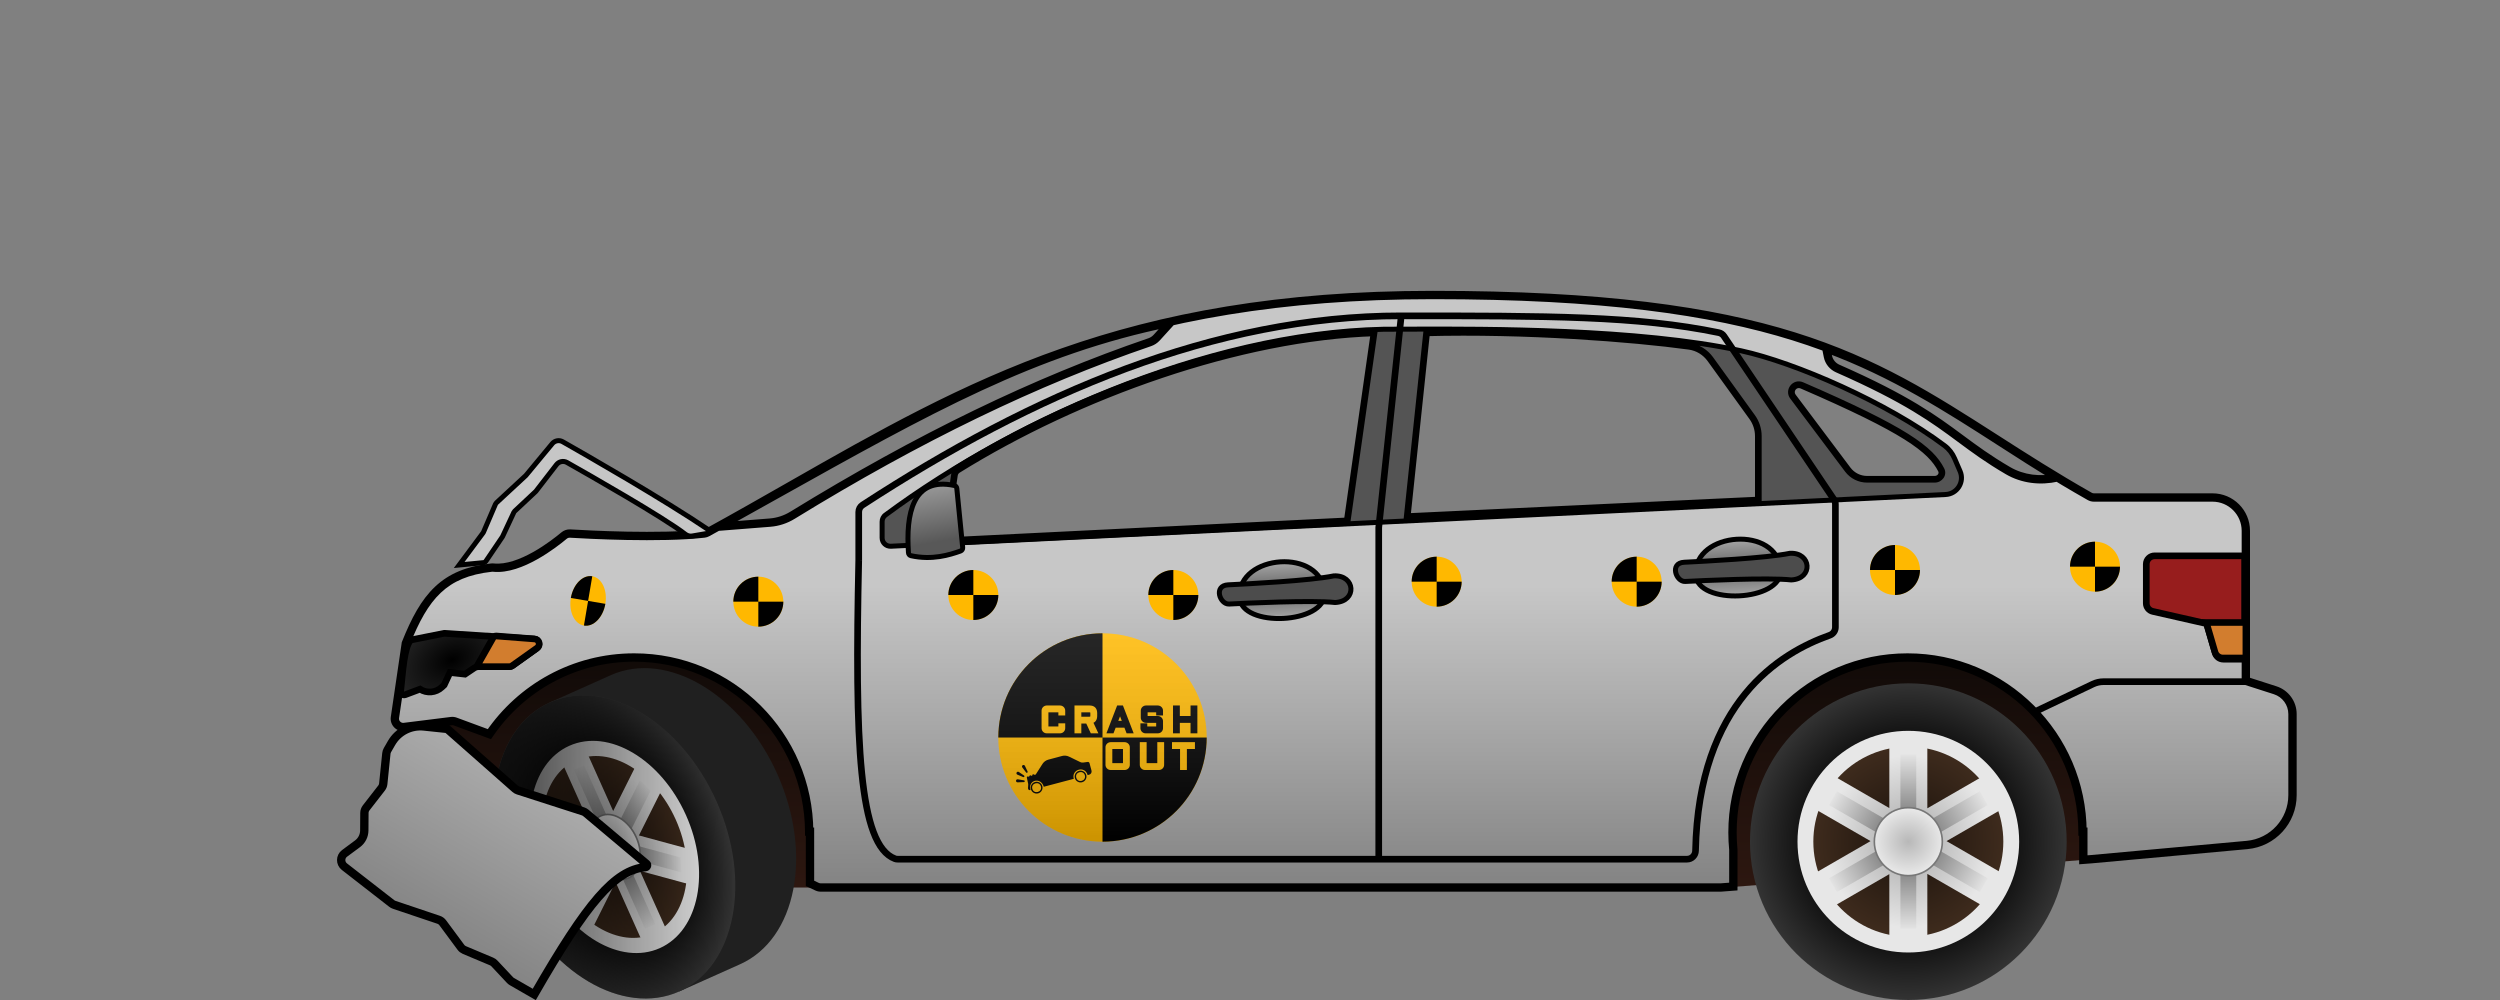 <svg width="1500" height="600" viewBox="0 0 1500 600" fill="none" xmlns="http://www.w3.org/2000/svg">
<rect x="0" y="0" width="1500" height="600" fill="#808080" stroke="none"/>
<g clip-path="url(#clip0_516_2)">
<path d="M269.272 532.5V380.5H1255.77V515.5L1035.27 532.5H269.272Z" fill="url(#paint0_linear_516_2)"/>
<path fill-rule="evenodd" clip-rule="evenodd" d="M1032.5 532.499H492.391C491.654 532.499 490.926 532.337 490.26 532.022L486 530.015V499H485.499C485.23 441.24 438.323 394.5 380.5 394.5C344.388 394.5 312.534 412.73 293.638 440.489L273.143 432.922C272.392 432.645 271.586 432.552 270.791 432.651L242.524 436.185C239.244 436.595 236.476 433.766 236.957 430.496L243.5 386C254.736 357.799 266.34 343.693 294.908 340.563C295.296 340.521 295.693 340.528 296.081 340.568C312.163 342.239 332.61 326.233 338.405 321.373C339.443 320.503 340.739 320.05 342.09 320.132C352.13 320.743 396.012 323.141 422.557 320.11C423.189 320.038 423.792 319.84 424.351 319.533C441.56 310.093 458.108 300.655 474.364 291.384L474.364 291.384L474.364 291.384C580.952 230.595 674.927 177 859.772 177C1062.91 177 1121.37 214.482 1197.13 263.051C1214.48 274.172 1232.73 285.875 1253.84 297.842C1254.59 298.267 1255.45 298.5 1256.31 298.5H1327.5C1338.55 298.5 1347.5 307.454 1347.5 318.5V408.5L1365.09 414.154C1371.29 416.147 1375.5 421.918 1375.5 428.434V477.113C1375.5 492.625 1363.67 505.579 1348.23 506.989L1255 515.499L1250 515.881V499H1249.5C1249.23 441.24 1202.32 394.5 1144.5 394.5C1086.51 394.5 1039.5 441.51 1039.5 499.5C1039.5 502.979 1039.67 506.419 1040 509.812V531.926L1032.5 532.499ZM1165.16 281.662C1158.77 269.177 1143.27 257.557 1081.3 230.756C1076.62 228.731 1072.3 234.194 1075.37 238.273L1108.27 282.076C1111.1 285.848 1115.55 288.067 1120.27 288.067H1160.84C1164.25 288.067 1166.71 284.698 1165.16 281.662ZM855.5 199.212C914.638 197.636 979.473 202.59 1013.6 207.287C1018.86 208.01 1023.52 210.916 1026.62 215.217L1051.72 249.97C1054.18 253.378 1055.5 257.474 1055.5 261.678V300.5L843.772 310.5L855.5 199.212ZM825 199.212C743.732 201.785 646.748 236.567 574.447 281.496C573.205 282.268 572.377 283.545 572.164 284.992L566.272 325L808.772 313L825 199.212ZM462 313.574L431.272 316C442.915 309.531 454.075 303.288 464.83 297.272L464.834 297.27C557.997 245.156 620.691 210.085 702.272 193.5L694.015 202.583C692.872 203.84 691.431 204.783 689.823 205.332C621.458 228.678 551.378 262.515 475.482 309.162C471.398 311.672 466.778 313.196 462 313.574ZM1176.33 263.186C1160.53 251.484 1144.25 239.434 1102.63 221.115C1099.62 219.792 1097.39 217.077 1096.74 213.857L1095.77 209C1136.38 223.998 1169.22 245.153 1200.37 265.217C1211.8 272.577 1223 279.791 1234.27 286.5C1224.26 288.762 1213.66 287.563 1204.79 282.393C1192.96 275.5 1184.71 269.392 1176.33 263.186Z" fill="url(#paint1_linear_516_2)"/>
<path d="M1032.5 532.499V534.999H1032.6L1032.69 534.992L1032.5 532.499ZM490.26 532.022L491.325 529.761L491.325 529.761L490.26 532.022ZM486 530.015H483.5V531.601L484.935 532.277L486 530.015ZM486 499H488.5V496.5H486V499ZM485.499 499L482.999 499.012L483.011 501.5H485.499V499ZM293.638 440.489L292.772 442.835L294.605 443.512L295.705 441.896L293.638 440.489ZM273.143 432.922L272.277 435.267H272.277L273.143 432.922ZM270.791 432.651L270.481 430.17H270.481L270.791 432.651ZM242.524 436.185L242.834 438.665H242.834L242.524 436.185ZM236.957 430.496L239.43 430.859L236.957 430.496ZM243.5 386L241.178 385.075L241.069 385.347L241.027 385.636L243.5 386ZM294.908 340.563L294.636 338.078H294.636L294.908 340.563ZM296.081 340.568L296.34 338.082L296.34 338.082L296.081 340.568ZM338.405 321.373L340.012 323.288L338.405 321.373ZM342.09 320.132L342.242 317.636H342.242L342.09 320.132ZM422.557 320.11L422.273 317.627L422.557 320.11ZM424.351 319.533L425.553 321.725H425.553L424.351 319.533ZM474.364 291.384L475.602 293.556L475.626 293.542L475.65 293.528L474.364 291.384ZM474.364 291.384L473.246 289.148L473.16 289.191L473.078 289.24L474.364 291.384ZM474.364 291.384L475.482 293.62L475.544 293.589L475.603 293.555L474.364 291.384ZM1197.13 263.051L1195.78 265.156L1197.13 263.051ZM1253.84 297.842L1252.61 300.017L1252.61 300.017L1253.84 297.842ZM1347.5 408.5H1345V410.322L1346.74 410.88L1347.5 408.5ZM1365.09 414.154L1364.33 416.534V416.534L1365.09 414.154ZM1348.23 506.989L1348 504.499L1348.23 506.989ZM1255 515.499L1255.19 517.992L1255.21 517.991L1255.23 517.989L1255 515.499ZM1250 515.881H1247.5V518.58L1250.19 518.374L1250 515.881ZM1250 499H1252.5V496.5H1250V499ZM1249.5 499L1247 499.012L1247.01 501.5H1249.5V499ZM1040 509.812H1042.5V509.691L1042.49 509.57L1040 509.812ZM1040 531.926L1040.19 534.419L1042.5 534.243V531.926H1040ZM1081.3 230.756L1080.31 233.051V233.051L1081.3 230.756ZM1165.16 281.662L1167.38 280.523V280.523L1165.16 281.662ZM1075.37 238.273L1073.37 239.775V239.775L1075.37 238.273ZM1108.27 282.076L1110.27 280.575V280.575L1108.27 282.076ZM1013.6 207.287L1013.94 204.81L1013.6 207.287ZM855.5 199.212L855.434 196.713L853.244 196.771L853.014 198.95L855.5 199.212ZM1026.62 215.217L1024.6 216.681V216.681L1026.62 215.217ZM1051.72 249.97L1053.74 248.506V248.506L1051.72 249.97ZM1055.5 300.5L1055.62 302.997L1058 302.884V300.5H1055.5ZM843.772 310.5L841.286 310.238L840.981 313.134L843.89 312.997L843.772 310.5ZM574.447 281.496L573.128 279.372L573.128 279.372L574.447 281.496ZM825 199.212L827.475 199.565L827.895 196.619L824.921 196.713L825 199.212ZM572.164 284.992L569.691 284.628V284.628L572.164 284.992ZM566.272 325L563.799 324.635L563.355 327.647L566.396 327.497L566.272 325ZM808.772 313L808.896 315.497L810.956 315.395L811.247 313.353L808.772 313ZM431.272 316L430.058 313.814L431.469 318.492L431.272 316ZM462 313.574L462.196 316.066L462 313.574ZM464.83 297.272L463.615 295.087L463.61 295.09L464.83 297.272ZM464.834 297.27L466.049 299.455L466.054 299.452L464.834 297.27ZM702.272 193.5L704.122 195.182L709.262 189.528L701.774 191.05L702.272 193.5ZM694.015 202.583L692.165 200.901V200.901L694.015 202.583ZM689.823 205.332L689.015 202.966V202.966L689.823 205.332ZM475.482 309.162L476.791 311.292L476.791 311.292L475.482 309.162ZM1102.63 221.115L1101.62 223.403V223.403L1102.63 221.115ZM1176.33 263.186L1174.85 265.195L1176.33 263.186ZM1096.74 213.857L1094.29 214.347V214.347L1096.74 213.857ZM1095.77 209L1096.64 206.655L1092.44 205.106L1093.32 209.49L1095.77 209ZM1200.37 265.217L1199.02 267.319L1200.37 265.217ZM1234.27 286.5L1234.82 288.939L1240.94 287.558L1235.55 284.352L1234.27 286.5ZM1204.79 282.393L1203.53 284.553H1203.53L1204.79 282.393ZM492.391 534.999H1032.5V529.999H492.391V534.999ZM489.194 534.284C490.194 534.755 491.286 534.999 492.391 534.999V529.999C492.023 529.999 491.659 529.918 491.325 529.761L489.194 534.284ZM484.935 532.277L489.194 534.284L491.325 529.761L487.066 527.754L484.935 532.277ZM483.5 499V530.015H488.5V499H483.5ZM485.499 501.5H486V496.5H485.499V501.5ZM380.5 397C436.947 397 482.736 442.627 482.999 499.012L487.999 498.988C487.724 439.853 439.7 392 380.5 392V397ZM295.705 441.896C314.155 414.791 345.25 397 380.5 397V392C343.526 392 310.913 410.668 291.572 439.083L295.705 441.896ZM272.277 435.267L292.772 442.835L294.504 438.144L274.009 430.577L272.277 435.267ZM271.101 435.132C271.498 435.082 271.902 435.129 272.277 435.267L274.009 430.577C272.883 430.161 271.673 430.021 270.481 430.17L271.101 435.132ZM242.834 438.665L271.101 435.132L270.481 430.17L242.214 433.704L242.834 438.665ZM234.483 430.132C233.762 435.037 237.914 439.28 242.834 438.665L242.214 433.704C240.574 433.909 239.19 432.495 239.43 430.859L234.483 430.132ZM241.027 385.636L234.483 430.132L239.43 430.859L245.974 386.364L241.027 385.636ZM294.636 338.078C279.95 339.687 269.352 344.16 260.988 352.063C252.704 359.891 246.831 370.886 241.178 385.075L245.823 386.925C251.406 372.913 256.953 362.755 264.422 355.697C271.811 348.715 281.298 344.569 295.18 343.048L294.636 338.078ZM296.34 338.082C295.814 338.027 295.235 338.012 294.636 338.078L295.18 343.048C295.357 343.029 295.573 343.029 295.823 343.055L296.34 338.082ZM336.799 319.457C333.958 321.84 327.532 326.947 319.878 331.239C312.127 335.586 303.573 338.833 296.34 338.082L295.823 343.055C304.672 343.974 314.382 340.053 322.324 335.6C330.362 331.092 337.057 325.766 340.012 323.288L336.799 319.457ZM342.242 317.636C340.219 317.513 338.3 318.198 336.799 319.457L340.012 323.288C340.585 322.808 341.259 322.586 341.938 322.627L342.242 317.636ZM422.273 317.627C395.985 320.628 352.328 318.251 342.242 317.636L341.938 322.627C351.932 323.236 396.039 325.654 422.841 322.594L422.273 317.627ZM423.148 317.341C422.858 317.5 422.566 317.593 422.273 317.627L422.841 322.594C423.813 322.483 424.727 322.179 425.553 321.725L423.148 317.341ZM473.125 289.212C456.867 298.484 440.336 307.912 423.148 317.341L425.553 321.725C442.783 312.273 459.35 302.825 475.602 293.556L473.125 289.212ZM473.078 289.24L473.078 289.24L475.65 293.528L475.65 293.528L473.078 289.24ZM473.246 289.148L473.246 289.148L475.482 293.62L475.482 293.62L473.246 289.148ZM859.772 174.5C674.263 174.5 579.824 228.361 473.126 289.212L475.603 293.555C582.081 232.829 675.59 179.5 859.772 179.5V174.5ZM1198.48 260.946C1160.6 236.663 1126.79 214.978 1076.96 199.426C1027.15 183.881 961.478 174.5 859.772 174.5V179.5C961.2 179.5 1026.32 188.86 1075.47 204.199C1124.6 219.53 1157.9 240.87 1195.78 265.156L1198.48 260.946ZM1255.07 295.667C1234.03 283.738 1215.83 272.07 1198.48 260.946L1195.78 265.156C1213.13 276.274 1231.43 288.012 1252.61 300.017L1255.07 295.667ZM1256.31 296C1255.89 296 1255.45 295.883 1255.07 295.667L1252.61 300.017C1253.72 300.651 1255.01 301 1256.31 301V296ZM1327.5 296H1256.31V301H1327.5V296ZM1350 318.5C1350 306.073 1339.93 296 1327.5 296V301C1337.17 301 1345 308.835 1345 318.5H1350ZM1350 408.5V318.5H1345V408.5H1350ZM1365.86 411.773L1348.27 406.119L1346.74 410.88L1364.33 416.534L1365.86 411.773ZM1378 428.434C1378 420.832 1373.09 414.1 1365.86 411.773L1364.33 416.534C1369.49 418.195 1373 423.004 1373 428.434H1378ZM1378 477.113V428.434H1373V477.113H1378ZM1348.45 509.479C1365.19 507.951 1378 493.918 1378 477.113H1373C1373 491.332 1362.16 503.207 1348 504.499L1348.45 509.479ZM1255.23 517.989L1348.45 509.479L1348 504.499L1254.77 513.01L1255.23 517.989ZM1250.19 518.374L1255.19 517.992L1254.81 513.007L1249.81 513.389L1250.19 518.374ZM1247.5 499V515.881H1252.5V499H1247.5ZM1249.5 501.5H1250V496.5H1249.5V501.5ZM1144.5 397C1200.95 397 1246.74 442.627 1247 499.012L1252 498.988C1251.72 439.853 1203.7 392 1144.5 392V397ZM1042 499.5C1042 442.89 1087.89 397 1144.5 397V392C1085.13 392 1037 440.129 1037 499.5H1042ZM1042.49 509.57C1042.17 506.257 1042 502.898 1042 499.5H1037C1037 503.06 1037.17 506.581 1037.51 510.055L1042.49 509.57ZM1042.5 531.926V509.812H1037.5V531.926H1042.5ZM1032.69 534.992L1040.19 534.419L1039.81 529.434L1032.31 530.007L1032.69 534.992ZM1080.31 233.051C1111.28 246.444 1130.49 255.986 1142.74 263.693C1154.95 271.376 1160.02 277.105 1162.93 282.801L1167.38 280.523C1163.91 273.733 1158.03 267.41 1145.4 259.462C1132.81 251.537 1113.3 241.87 1082.29 228.462L1080.31 233.051ZM1077.37 236.772C1075.85 234.753 1077.97 232.039 1080.31 233.051L1082.29 228.462C1075.27 225.423 1068.76 233.635 1073.37 239.775L1077.37 236.772ZM1110.27 280.575L1077.37 236.772L1073.37 239.775L1106.27 283.578L1110.27 280.575ZM1120.27 285.567C1116.33 285.567 1112.63 283.718 1110.27 280.575L1106.27 283.577C1109.58 287.978 1114.76 290.567 1120.27 290.567V285.567ZM1160.84 285.567H1120.27V290.567H1160.84V285.567ZM1162.93 282.801C1163.25 283.427 1163.18 284.046 1162.81 284.579C1162.42 285.142 1161.71 285.567 1160.84 285.567V290.567C1165.75 290.567 1169.95 285.54 1167.38 280.523L1162.93 282.801ZM1013.94 204.81C979.69 200.097 914.719 195.133 855.434 196.713L855.567 201.711C914.558 200.139 979.256 205.084 1013.26 209.763L1013.94 204.81ZM1028.65 213.754C1025.16 208.925 1019.91 205.631 1013.94 204.81L1013.26 209.763C1017.81 210.389 1021.87 212.907 1024.6 216.681L1028.65 213.754ZM1053.74 248.506L1028.65 213.754L1024.6 216.681L1049.69 251.433L1053.74 248.506ZM1058 261.678C1058 256.949 1056.51 252.34 1053.74 248.506L1049.69 251.433C1051.84 254.415 1053 258 1053 261.678H1058ZM1058 300.5V261.678H1053V300.5H1058ZM843.89 312.997L1055.62 302.997L1055.38 298.002L843.654 308.002L843.89 312.997ZM853.014 198.95L841.286 310.238L846.258 310.762L857.986 199.474L853.014 198.95ZM575.767 283.619C647.791 238.862 744.351 204.266 825.079 201.71L824.921 196.713C743.113 199.303 645.705 234.271 573.128 279.372L575.767 283.619ZM574.638 285.357C574.745 284.626 575.158 283.997 575.767 283.619L573.128 279.372C571.251 280.538 570.01 282.464 569.691 284.628L574.638 285.357ZM568.745 325.364L574.638 285.356L569.691 284.628L563.799 324.635L568.745 325.364ZM808.649 310.503L566.149 322.503L566.396 327.497L808.896 315.497L808.649 310.503ZM822.525 198.859L806.297 312.647L811.247 313.353L827.475 199.565L822.525 198.859ZM431.469 318.492L462.196 316.066L461.803 311.081L431.075 313.507L431.469 318.492ZM463.61 295.09C452.855 301.107 441.697 307.348 430.058 313.814L432.486 318.185C444.133 311.715 455.296 305.47 466.051 299.454L463.61 295.09ZM463.618 295.085L463.615 295.087L466.045 299.457L466.049 299.455L463.618 295.085ZM701.774 191.05C619.746 207.726 556.715 243.008 463.613 295.088L466.054 299.452C559.278 247.303 621.635 212.444 702.77 195.95L701.774 191.05ZM695.865 204.264L704.122 195.182L700.422 191.818L692.165 200.901L695.865 204.264ZM690.631 207.698C692.635 207.013 694.436 205.836 695.865 204.264L692.165 200.901C691.308 201.843 690.226 202.552 689.015 202.966L690.631 207.698ZM476.791 311.292C552.561 264.723 622.474 230.973 690.631 207.698L689.015 202.966C620.443 226.383 550.194 260.308 474.173 307.032L476.791 311.292ZM462.196 316.066C467.376 315.657 472.376 314.006 476.791 311.292L474.173 307.032C470.421 309.339 466.181 310.736 461.803 311.081L462.196 316.066ZM1101.62 223.403C1143.03 241.628 1159.15 253.571 1174.85 265.195L1177.82 261.176C1161.91 249.397 1145.48 237.24 1103.63 218.827L1101.62 223.403ZM1094.29 214.347C1095.1 218.39 1097.89 221.761 1101.62 223.403L1103.63 218.827C1101.35 217.822 1099.67 215.765 1099.19 213.366L1094.29 214.347ZM1093.32 209.49L1094.29 214.347L1099.19 213.366L1098.22 208.51L1093.32 209.49ZM1201.73 263.116C1170.59 243.063 1137.54 221.761 1096.64 206.655L1094.91 211.345C1135.22 226.236 1167.85 247.242 1199.02 267.319L1201.73 263.116ZM1235.55 284.352C1224.32 277.669 1213.16 270.48 1201.73 263.116L1199.02 267.319C1210.44 274.675 1221.68 281.913 1232.99 288.648L1235.55 284.352ZM1203.53 284.553C1213.02 290.078 1224.27 291.322 1234.82 288.939L1233.72 284.061C1224.25 286.201 1214.31 285.047 1206.05 280.233L1203.53 284.553ZM1174.85 265.195C1183.23 271.405 1191.58 277.585 1203.53 284.553L1206.05 280.233C1194.35 273.414 1186.2 267.378 1177.82 261.176L1174.85 265.195Z" fill="black"/>
<path fill-rule="evenodd" clip-rule="evenodd" d="M534.517 327.743L1167.37 296.706C1174.34 296.365 1178.82 289.167 1176.06 282.758L1172.76 275.115C1171.46 272.085 1169.44 269.415 1166.8 267.434C1132.38 241.58 1077.19 217.569 1044.77 210.5C983.32 197.101 890.274 197.364 848.882 197.482C845.481 197.491 842.429 197.5 839.772 197.5C734.138 196.508 612.762 248.642 531.267 309.014C530.001 309.952 529.272 311.427 529.272 313.003V322.749C529.272 325.606 531.663 327.883 534.517 327.743ZM1013.6 207.287C979.473 202.59 914.638 197.636 855.5 199.212L843.772 310.5L1055.5 300.5V261.678C1055.5 257.474 1054.18 253.378 1051.71 249.97L1026.62 215.217C1023.52 210.916 1018.86 208.01 1013.6 207.287ZM574.447 281.496C646.748 236.567 743.732 201.785 825 199.212L808.772 313L566.272 325L572.164 284.992C572.377 283.545 573.205 282.268 574.447 281.496ZM1165.16 281.662C1158.77 269.177 1143.27 257.557 1081.3 230.756C1076.62 228.731 1072.3 234.194 1075.37 238.273L1108.27 282.076C1111.1 285.848 1115.55 288.067 1120.27 288.067H1160.84C1164.25 288.067 1166.71 284.698 1165.16 281.662Z" fill="#545454"/>
<path d="M1167.37 296.706L1167.29 295.208L1167.37 296.706ZM534.517 327.743L534.59 329.241H534.59L534.517 327.743ZM1176.06 282.758L1174.68 283.352V283.352L1176.06 282.758ZM1172.76 275.115L1174.14 274.521L1172.76 275.115ZM1166.8 267.434L1165.9 268.633V268.633L1166.8 267.434ZM1044.77 210.5L1045.09 209.034L1044.77 210.5ZM848.882 197.482L848.886 198.982L848.882 197.482ZM839.772 197.5L839.758 199H839.772V197.5ZM531.267 309.014L532.16 310.219H532.16L531.267 309.014ZM855.5 199.212L855.46 197.712L854.146 197.747L854.008 199.055L855.5 199.212ZM1013.6 207.287L1013.81 205.801L1013.6 207.287ZM843.772 310.5L842.28 310.342L842.097 312.08L843.843 311.998L843.772 310.5ZM1055.5 300.5L1055.57 301.998L1057 301.93V300.5H1055.5ZM1051.71 249.97L1050.5 250.848V250.848L1051.71 249.97ZM1026.62 215.217L1025.41 216.095V216.095L1026.62 215.217ZM825 199.212L826.485 199.424L826.737 197.656L824.953 197.713L825 199.212ZM574.447 281.496L573.655 280.222L574.447 281.496ZM808.772 313L808.846 314.498L810.082 314.437L810.257 313.211L808.772 313ZM566.272 325L564.788 324.781L564.522 326.588L566.346 326.498L566.272 325ZM572.164 284.992L570.68 284.774L572.164 284.992ZM1081.3 230.756L1080.71 232.133L1081.3 230.756ZM1165.16 281.662L1166.49 280.978V280.978L1165.16 281.662ZM1075.37 238.273L1074.17 239.174L1075.37 238.273ZM1108.27 282.076L1109.47 281.175V281.175L1108.27 282.076ZM1167.29 295.208L534.443 326.245L534.59 329.241L1167.44 298.205L1167.29 295.208ZM1174.68 283.352C1177.03 288.799 1173.22 294.918 1167.29 295.208L1167.44 298.205C1175.46 297.811 1180.62 289.534 1177.44 282.163L1174.68 283.352ZM1171.39 275.709L1174.68 283.352L1177.44 282.163L1174.14 274.521L1171.39 275.709ZM1165.9 268.633C1168.31 270.446 1170.17 272.9 1171.39 275.709L1174.14 274.521C1172.74 271.271 1170.56 268.385 1167.7 266.235L1165.9 268.633ZM1044.45 211.966C1076.66 218.989 1131.66 242.91 1165.9 268.633L1167.7 266.235C1133.11 240.25 1077.72 216.149 1045.09 209.034L1044.45 211.966ZM848.886 198.982C890.329 198.864 983.194 198.609 1044.45 211.966L1045.09 209.034C983.447 195.593 890.219 195.865 848.877 195.982L848.886 198.982ZM839.772 199C842.432 199 845.486 198.991 848.886 198.982L848.877 195.982C845.476 195.991 842.427 196 839.772 196V199ZM532.16 310.219C613.483 249.975 734.547 198.012 839.758 199L839.786 196C733.728 195.004 612.041 247.309 530.374 307.809L532.16 310.219ZM530.772 313.003C530.772 311.894 531.283 310.869 532.16 310.219L530.374 307.809C528.719 309.035 527.772 310.961 527.772 313.003H530.772ZM530.772 322.749V313.003H527.772V322.749H530.772ZM534.443 326.245C532.445 326.343 530.772 324.749 530.772 322.749H527.772C527.772 326.464 530.88 329.423 534.59 329.241L534.443 326.245ZM855.54 200.711C914.59 199.138 979.343 204.087 1013.4 208.773L1013.81 205.801C979.603 201.094 914.687 196.135 855.46 197.712L855.54 200.711ZM845.264 310.657L856.992 199.369L854.008 199.055L842.28 310.342L845.264 310.657ZM1055.43 299.001L843.701 309.001L843.843 311.998L1055.57 301.998L1055.43 299.001ZM1054 261.678V300.5H1057V261.678H1054ZM1050.5 250.848C1052.77 254 1054 257.789 1054 261.678H1057C1057 257.159 1055.58 252.755 1052.93 249.092L1050.5 250.848ZM1025.41 216.095L1050.5 250.848L1052.93 249.092L1027.84 214.339L1025.41 216.095ZM1013.4 208.773C1018.23 209.438 1022.53 212.111 1025.41 216.095L1027.84 214.339C1024.5 209.721 1019.49 206.583 1013.81 205.801L1013.4 208.773ZM824.953 197.713C743.36 200.296 646.122 235.19 573.655 280.222L575.239 282.77C647.373 237.944 744.103 203.274 825.047 200.711L824.953 197.713ZM810.257 313.211L826.485 199.424L823.515 199L807.287 312.788L810.257 313.211ZM566.346 326.498L808.846 314.498L808.698 311.501L566.198 323.501L566.346 326.498ZM570.68 284.774L564.788 324.781L567.756 325.218L573.648 285.211L570.68 284.774ZM573.655 280.222C572.033 281.23 570.957 282.897 570.68 284.774L573.648 285.211C573.798 284.194 574.377 283.305 575.239 282.77L573.655 280.222ZM1080.71 232.133C1111.68 245.529 1130.96 255.096 1143.27 262.847C1155.56 270.583 1160.8 276.431 1163.82 282.345L1166.49 280.978C1163.13 274.408 1157.42 268.203 1144.87 260.308C1132.35 252.427 1112.89 242.785 1081.9 229.38L1080.71 232.133ZM1076.57 237.373C1074.43 234.529 1077.43 230.716 1080.71 232.133L1081.9 229.38C1075.81 226.746 1070.18 233.858 1074.17 239.174L1076.57 237.373ZM1109.47 281.175L1076.57 237.373L1074.17 239.174L1107.07 282.977L1109.47 281.175ZM1120.27 286.567C1116.02 286.567 1112.02 284.57 1109.47 281.175L1107.07 282.977C1110.19 287.126 1115.08 289.567 1120.27 289.567V286.567ZM1160.84 286.567H1120.27V289.567H1160.84V286.567ZM1163.82 282.345C1164.77 284.192 1163.35 286.567 1160.84 286.567V289.567C1165.15 289.567 1168.66 285.203 1166.49 280.978L1163.82 282.345Z" fill="black"/>
<path d="M515.242 336C512.868 445.608 515.191 507.166 537.023 515.255C537.495 515.43 537.998 515.5 538.502 515.5H827.242M515.242 336V307.201C515.242 305.515 516.093 303.941 517.506 303.02C619.849 236.306 728.824 189.5 840.742 189.5M515.242 336C512.868 445.608 515.191 507.167 537.023 515.255C537.495 515.43 537.998 515.5 538.502 515.5H827.242M840.742 189.5C929.05 189.5 982.311 189.5 1031.26 199.586C1032.53 199.848 1033.65 200.602 1034.37 201.678L1100.39 299.733C1100.95 300.559 1101.24 301.531 1101.24 302.526V376.358C1101.24 378.529 1099.85 380.438 1097.8 381.161C1068.29 391.591 1019.11 421.057 1017.32 510.452C1017.27 513.213 1015.03 515.5 1012.27 515.5H827.242M840.742 189.5L827.242 316.5V515.5" stroke="black" stroke-width="4"/>
<path d="M1292.77 333.5H1346.77V395.5H1333.99C1331.77 395.5 1329.82 394.036 1329.19 391.906L1324 374.187L1291.66 366.837C1289.39 366.32 1287.77 364.296 1287.77 361.962V338.5C1287.77 335.738 1290.01 333.5 1292.77 333.5Z" fill="#971D1D" stroke="black" stroke-width="4"/>
<path d="M1347.54 373.5V394.812H1333.76C1331.54 394.812 1329.59 393.349 1328.97 391.219L1323.77 373.5H1347.54Z" fill="#D27D2E" stroke="black" stroke-width="4"/>
<path d="M305.729 400H287.222C286.229 400 285.259 400.296 284.434 400.85L279 404.5L270 403.5L266.5 411L265.084 412.322C261.506 415.662 256.117 416.147 252 413.5L243.137 416.824C241.72 417.356 240.239 416.18 240.405 414.676C241.632 403.607 242.428 388.072 246.5 384L266.5 380L320.619 383.464C323.432 383.644 324.466 387.252 322.176 388.895L307.477 399.438C306.968 399.803 306.356 400 305.729 400Z" fill="url(#paint2_diamond_516_2)" stroke="black" stroke-width="4"/>
<path d="M295.873 382.604L286 400H305.542C306.165 400 306.773 399.806 307.281 399.445L322.249 388.801C324.536 387.175 323.538 383.58 320.741 383.365L297.766 381.597C296.994 381.538 296.256 381.93 295.873 382.604Z" fill="#D27D2E" stroke="black" stroke-width="4"/>
<path d="M1221 427L1255.71 410.459C1257.73 409.498 1259.93 409 1262.16 409H1347.77" stroke="black" stroke-width="4"/>
<path d="M545.084 331.664C543.466 308.528 547.492 285.956 572.542 291.291C573.37 291.467 573.995 292.175 574.079 293.017L577.617 328.537C577.708 329.45 577.169 330.309 576.304 330.615C569.692 332.958 559.325 336.215 546.59 333.425C545.752 333.242 545.144 332.52 545.084 331.664Z" fill="url(#paint3_linear_516_2)" stroke="black" stroke-width="3"/>
<path d="M743.75 358.406C742.464 332.43 793.328 328.424 794.687 355.884C795.606 374.439 744.668 376.961 743.75 358.406Z" fill="url(#paint4_linear_516_2)" stroke="black" stroke-width="3"/>
<path d="M737.424 362.424C731.962 362.695 727.916 351.346 736.853 350.903C747.777 350.363 786.011 348.47 800.3 345.527C813.21 344.887 814.498 360.843 801.092 361.507C787.078 359.966 747.355 361.933 737.424 362.424Z" fill="#4C4C4C" stroke="black" stroke-width="3"/>
<path d="M1017.41 344.856C1016.13 318.88 1066.99 314.873 1068.35 342.334C1069.27 360.888 1018.33 363.41 1017.41 344.856Z" fill="url(#paint5_linear_516_2)" stroke="black" stroke-width="3"/>
<path d="M1011.09 348.874C1005.63 349.144 1001.58 337.796 1010.52 337.353C1021.44 336.812 1059.68 334.919 1073.97 331.976C1086.88 331.337 1088.16 347.293 1074.76 347.957C1060.74 346.415 1021.02 348.382 1011.09 348.874Z" fill="#4C4C4C" stroke="black" stroke-width="3"/>
<path d="M425.081 319.917L415.349 321.595C413.863 321.851 412.373 321.438 411.18 320.516C397.963 310.304 353.436 284.961 340.225 277.504C338.068 276.287 335.379 276.859 333.864 278.819L321.598 294.691C321.533 294.776 321.461 294.855 321.383 294.928L308.782 306.736C308.596 306.91 308.445 307.119 308.337 307.35L301.567 321.856C301.522 321.952 301.47 322.044 301.411 322.132L291.527 336.722C291.193 337.215 290.657 337.533 290.064 337.591L275.5 339L289.859 319.689C289.953 319.564 290.031 319.427 290.093 319.284L297.333 302.39C297.443 302.133 297.606 301.902 297.811 301.711L315.5 285.318L331.339 266.211C332.88 264.351 335.496 263.841 337.597 265.032C350.93 272.589 398.165 299.586 425.489 318.126C426.231 318.63 425.964 319.765 425.081 319.917Z" fill="#C6C6C6" stroke="black" stroke-width="3"/>
<path d="M466.403 464.445C487.845 512.33 477.85 563.408 444.078 578.531L407.571 594.878L329.921 421.47L366.428 405.122C400.2 390 444.96 416.559 466.403 464.445Z" fill="#202020"/>
<ellipse cx="368.746" cy="508.174" rx="67" ry="95" transform="rotate(-24.122 368.746 508.174)" fill="url(#paint6_radial_516_2)"/>
<ellipse cx="368.746" cy="508.174" rx="46.9" ry="66.5" transform="rotate(-24.122 368.746 508.174)" fill="#E7E7E7"/>
<ellipse cx="368.747" cy="508.174" rx="40.2" ry="57" transform="rotate(-24.122 368.747 508.174)" fill="url(#paint7_radial_516_2)"/>
<path fill-rule="evenodd" clip-rule="evenodd" d="M337.337 457.703L352.013 451.131L367.904 486.62L381.946 458.545L397.354 473.281L383.361 501.257L413.55 509.45L414.282 530.756L383.987 522.535L400.544 559.511L385.868 566.083L369.368 529.234L355.423 557.112L340.016 542.377L354.009 514.4L323.82 506.208L323.088 484.901L353.172 493.065L337.337 457.703Z" fill="url(#paint8_radial_516_2)"/>
<rect x="344.335" y="461.855" width="6.7" height="104.5" transform="rotate(-24.122 344.335 461.855)" fill="url(#paint9_linear_516_2)"/>
<rect width="8.883" height="82.485" transform="matrix(0.723 0.691 -0.447 0.894 383.986 468.218)" fill="url(#paint10_linear_516_2)"/>
<rect width="8.883" height="82.485" transform="matrix(0.034 0.999 -0.965 -0.262 408.397 514.536)" fill="url(#paint11_linear_516_2)"/>
<path d="M381.743 502.354C384.065 507.538 384.675 512.877 383.808 517.306C382.941 521.737 380.61 525.213 377.084 526.792C373.557 528.371 369.412 527.795 365.529 525.491C361.647 523.188 358.072 519.178 355.75 513.993C353.428 508.809 352.818 503.47 353.685 499.041C354.552 494.61 356.883 491.134 360.409 489.555C363.936 487.976 368.081 488.552 371.964 490.856C375.846 493.159 379.421 497.169 381.743 502.354Z" fill="url(#paint12_radial_516_2)" stroke="#777777"/>
<ellipse cx="368.746" cy="508.174" rx="67" ry="95" transform="rotate(-24.122 368.746 508.174)" fill="url(#paint13_linear_516_2)"/>
<path d="M254.339 435.89L268.364 437.363L309.083 473.27C309.599 473.725 310.204 474.069 310.858 474.28L349.819 486.822C350.435 487.021 351.008 487.337 351.504 487.754L387.95 518.385C388.661 518.982 388.244 520.178 387.32 520.268C368.763 522.074 352.451 541.279 320.55 596.667L307.133 588.94C306.705 588.693 306.316 588.385 305.978 588.024L296.661 578.074C296.181 577.561 295.598 577.155 294.95 576.883L278.618 570.013C277.79 569.664 277.072 569.1 276.538 568.378L265.632 553.645C265.024 552.823 264.179 552.208 263.211 551.881L236.511 542.881C235.979 542.701 235.481 542.434 235.038 542.089L206.64 519.995C204.028 517.963 204.075 513.999 206.735 512.03L214.522 506.266C217.05 504.395 218.551 501.443 218.573 498.298L218.647 487.748C218.654 486.649 219.024 485.583 219.698 484.715L228.928 472.836C229.503 472.096 229.859 471.209 229.954 470.277L231.817 452.058C231.888 451.358 232.107 450.681 232.458 450.072L234.919 445.799C238.865 438.948 246.476 435.064 254.339 435.89Z" fill="url(#paint14_linear_516_2)" stroke="black" stroke-width="5"/>
<circle cx="1145" cy="505" r="95" fill="url(#paint15_radial_516_2)"/>
<circle cx="1145" cy="505" r="66.5" fill="#E7E7E7"/>
<circle cx="1145" cy="505" r="57" fill="url(#paint16_radial_516_2)"/>
<path fill-rule="evenodd" clip-rule="evenodd" d="M1133.6 446.1H1156.4V484.984L1190.84 465.1L1202.24 484.845L1167.92 504.66L1202.24 524.475L1190.84 544.22L1156.4 524.336V564.85H1133.6V524.475L1099.4 544.22L1088 524.475L1122.32 504.66L1088 484.845L1099.4 465.1L1133.6 484.845V446.1Z" fill="url(#paint17_radial_516_2)"/>
<rect x="1140.25" y="452.75" width="9.5" height="104.5" fill="url(#paint18_linear_516_2)"/>
<rect x="1187.88" y="474.761" width="9.5" height="104.5" transform="rotate(60 1187.88 474.761)" fill="url(#paint19_linear_516_2)"/>
<rect x="1192.62" y="527.011" width="9.5" height="104.5" transform="rotate(120 1192.62 527.011)" fill="url(#paint20_linear_516_2)"/>
<circle cx="1145" cy="505" r="20.4" fill="url(#paint21_radial_516_2)" stroke="#777777"/>
<circle cx="704" cy="357" r="15" fill="#FFB800"/>
<path fill-rule="evenodd" clip-rule="evenodd" d="M719 357C719 365.284 712.284 372 704 372V357H719ZM689 357H704V342C695.716 342 689 348.716 689 357Z" fill="black"/>
<circle cx="862" cy="349" r="15" fill="#FFB800"/>
<path fill-rule="evenodd" clip-rule="evenodd" d="M877 349C877 357.284 870.284 364 862 364V349H877ZM847 349H862V334C853.716 334 847 340.716 847 349Z" fill="black"/>
<circle cx="982" cy="349" r="15" fill="#FFB800"/>
<path fill-rule="evenodd" clip-rule="evenodd" d="M997 349C997 357.284 990.284 364 982 364V349H997ZM967 349H982V334C973.716 334 967 340.716 967 349Z" fill="black"/>
<circle cx="1137" cy="342" r="15" fill="#FFB800"/>
<path fill-rule="evenodd" clip-rule="evenodd" d="M1152 342C1152 350.284 1145.28 357 1137 357V342H1152ZM1122 342H1137V327C1128.72 327 1122 333.716 1122 342Z" fill="black"/>
<circle cx="1257" cy="340" r="15" fill="#FFB800"/>
<path fill-rule="evenodd" clip-rule="evenodd" d="M1272 340C1272 348.284 1265.28 355 1257 355V340H1272ZM1242 340H1257V325C1248.72 325 1242 331.716 1242 340Z" fill="black"/>
<circle cx="584" cy="357" r="15" fill="#FFB800"/>
<path fill-rule="evenodd" clip-rule="evenodd" d="M599 357C599 365.284 592.284 372 584 372V357H599ZM569 357H584V342C575.716 342 569 348.716 569 357Z" fill="black"/>
<circle cx="455" cy="361" r="15" fill="#FFB800"/>
<path fill-rule="evenodd" clip-rule="evenodd" d="M470 361C470 369.284 463.284 376 455 376V361H470ZM440 361H455V346C446.716 346 440 352.716 440 361Z" fill="black"/>
<ellipse cx="352.86" cy="360.544" rx="10.5" ry="15" transform="rotate(9.623 352.86 360.544)" fill="#FFB800"/>
<path fill-rule="evenodd" clip-rule="evenodd" d="M342.508 358.789C343.893 350.621 349.65 344.786 355.367 345.755L352.86 360.544L342.508 358.789ZM350.334 375.33L350.353 375.333L352.86 360.544L363.212 362.299L363.227 362.214L363.213 362.299C361.828 370.467 356.07 376.302 350.353 375.333C350.347 375.332 350.34 375.331 350.334 375.33Z" fill="black"/>
<circle cx="661.5" cy="442.5" r="62.5" fill="#FFB800"/>
<path fill-rule="evenodd" clip-rule="evenodd" d="M724 442.5C724 477.018 696.018 505 661.5 505V442.5H724ZM599 442.5H661.5V380C626.982 380 599 407.982 599 442.5Z" fill="black"/>
<path d="M625.947 426.398C625.947 426.111 626.002 425.841 626.111 425.588C626.22 425.328 626.371 425.106 626.562 424.921C626.754 424.73 626.976 424.58 627.229 424.47C627.488 424.354 627.762 424.296 628.049 424.296H636.026C636.314 424.296 636.584 424.354 636.837 424.47C637.096 424.58 637.322 424.73 637.513 424.921C637.705 425.106 637.855 425.328 637.964 425.588C638.074 425.841 638.129 426.111 638.129 426.398V428.295H636.026V426.398H628.049V436.898H636.026V435.011H638.129V436.898C638.129 437.185 638.074 437.458 637.964 437.718C637.855 437.971 637.705 438.193 637.513 438.385C637.322 438.576 637.096 438.727 636.837 438.836C636.584 438.945 636.314 439 636.026 439H628.049C627.762 439 627.488 438.945 627.229 438.836C626.976 438.727 626.754 438.576 626.562 438.385C626.371 438.193 626.22 437.971 626.111 437.718C626.002 437.458 625.947 437.185 625.947 436.898V426.398ZM657.309 429.546C657.309 431.597 656.434 432.766 654.684 433.053L657.453 439H655.125L652.398 433.125H647.794V439H645.692V424.296H653.741C656.12 424.296 657.309 425.489 657.309 427.875V429.546ZM647.794 431.022H653.628C654.189 431.022 654.592 430.899 654.838 430.653C655.084 430.407 655.207 430.004 655.207 429.443V427.977C655.207 427.417 655.084 427.013 654.838 426.767C654.592 426.521 654.189 426.398 653.628 426.398H647.794V431.022Z" fill="#FFB800"/>
<path d="M626.111 425.588L627.029 425.985L627.033 425.976L626.111 425.588ZM626.562 424.921L627.256 425.641L627.263 425.635L627.269 425.628L626.562 424.921ZM627.229 424.47L627.626 425.388L627.637 425.383L627.229 424.47ZM636.837 424.47L636.419 425.379L636.434 425.386L636.448 425.392L636.837 424.47ZM637.513 424.921L636.806 425.628L636.813 425.635L636.819 425.641L637.513 424.921ZM637.964 425.588L637.043 425.976L637.047 425.985L637.964 425.588ZM638.129 428.295V429.295H639.129V428.295H638.129ZM636.026 428.295H635.026V429.295H636.026V428.295ZM636.026 426.398H637.026V425.398H636.026V426.398ZM628.049 426.398V425.398H627.049V426.398H628.049ZM628.049 436.898H627.049V437.898H628.049V436.898ZM636.026 436.898V437.898H637.026V436.898H636.026ZM636.026 435.011V434.011H635.026V435.011H636.026ZM638.129 435.011H639.129V434.011H638.129V435.011ZM637.964 437.718L638.882 438.115L638.886 438.106L637.964 437.718ZM636.837 438.836L636.448 437.914L636.44 437.918L636.837 438.836ZM627.229 438.836L626.832 439.754L626.841 439.758L627.229 438.836ZM626.111 437.718L625.189 438.106L625.193 438.115L626.111 437.718ZM626.947 426.398C626.947 426.242 626.976 426.107 627.029 425.985L625.193 425.191C625.027 425.574 624.947 425.98 624.947 426.398H626.947ZM627.033 425.976C627.093 425.833 627.168 425.726 627.256 425.641L625.868 424.202C625.573 424.486 625.348 424.823 625.189 425.2L627.033 425.976ZM627.269 425.628C627.37 425.528 627.486 425.448 627.626 425.388L626.832 423.552C626.465 423.711 626.137 423.932 625.855 424.214L627.269 425.628ZM627.637 425.383C627.767 425.325 627.901 425.296 628.049 425.296V423.296C627.622 423.296 627.21 423.383 626.82 423.557L627.637 425.383ZM628.049 425.296H636.026V423.296H628.049V425.296ZM636.026 425.296C636.174 425.296 636.301 425.325 636.419 425.379L637.254 423.562C636.866 423.383 636.453 423.296 636.026 423.296V425.296ZM636.448 425.392C636.594 425.453 636.71 425.532 636.806 425.628L638.22 424.214C637.934 423.928 637.599 423.706 637.225 423.549L636.448 425.392ZM636.819 425.641C636.907 425.726 636.983 425.833 637.043 425.976L638.886 425.2C638.727 424.823 638.502 424.486 638.207 424.202L636.819 425.641ZM637.047 425.985C637.1 426.107 637.129 426.242 637.129 426.398H639.129C639.129 425.98 639.048 425.574 638.882 425.191L637.047 425.985ZM637.129 426.398V428.295H639.129V426.398H637.129ZM638.129 427.295H636.026V429.295H638.129V427.295ZM637.026 428.295V426.398H635.026V428.295H637.026ZM636.026 425.398H628.049V427.398H636.026V425.398ZM627.049 426.398V436.898H629.049V426.398H627.049ZM628.049 437.898H636.026V435.898H628.049V437.898ZM637.026 436.898V435.011H635.026V436.898H637.026ZM636.026 436.011H638.129V434.011H636.026V436.011ZM637.129 435.011V436.898H639.129V435.011H637.129ZM637.129 436.898C637.129 437.054 637.099 437.196 637.043 437.33L638.886 438.106C639.048 437.721 639.129 437.316 639.129 436.898H637.129ZM637.047 437.321C636.986 437.461 636.907 437.577 636.806 437.678L638.22 439.092C638.503 438.81 638.724 438.482 638.882 438.115L637.047 437.321ZM636.806 437.678C636.71 437.774 636.594 437.853 636.448 437.914L637.225 439.758C637.599 439.6 637.934 439.379 638.22 439.092L636.806 437.678ZM636.44 437.918C636.317 437.971 636.183 438 636.026 438V440C636.444 440 636.85 439.92 637.233 439.754L636.44 437.918ZM636.026 438H628.049V440H636.026V438ZM628.049 438C627.893 438 627.751 437.971 627.617 437.914L626.841 439.758C627.225 439.92 627.631 440 628.049 440V438ZM627.626 437.918C627.486 437.858 627.37 437.778 627.269 437.678L625.855 439.092C626.137 439.374 626.465 439.595 626.832 439.754L627.626 437.918ZM627.269 437.678C627.169 437.577 627.089 437.461 627.029 437.321L625.193 438.115C625.352 438.482 625.573 438.81 625.855 439.092L627.269 437.678ZM627.033 437.33C626.976 437.196 626.947 437.054 626.947 436.898H624.947C624.947 437.316 625.027 437.721 625.189 438.106L627.033 437.33ZM626.947 436.898V426.398H624.947V436.898H626.947ZM654.684 433.053L654.523 432.066L653.221 432.279L653.778 433.475L654.684 433.053ZM657.453 439V440H659.022L658.36 438.578L657.453 439ZM655.125 439L654.218 439.421L654.487 440H655.125V439ZM652.398 433.125L653.305 432.703L653.036 432.125H652.398V433.125ZM647.794 433.125V432.125H646.794V433.125H647.794ZM647.794 439V440H648.794V439H647.794ZM645.692 439H644.692V440H645.692V439ZM645.692 424.296V423.296H644.692V424.296H645.692ZM647.794 431.022H646.794V432.022H647.794V431.022ZM647.794 426.398V425.398H646.794V426.398H647.794ZM656.309 429.546C656.309 430.44 656.118 431.008 655.853 431.361C655.602 431.696 655.201 431.955 654.523 432.066L654.846 434.04C655.918 433.864 656.83 433.394 657.454 432.56C658.064 431.745 658.309 430.702 658.309 429.546H656.309ZM653.778 433.475L656.546 439.422L658.36 438.578L655.591 432.631L653.778 433.475ZM657.453 438H655.125V440H657.453V438ZM656.032 438.579L653.305 432.703L651.491 433.546L654.218 439.421L656.032 438.579ZM652.398 432.125H647.794V434.125H652.398V432.125ZM646.794 433.125V439H648.794V433.125H646.794ZM647.794 438H645.692V440H647.794V438ZM646.692 439V424.296H644.692V439H646.692ZM645.692 425.296H653.741V423.296H645.692V425.296ZM653.741 425.296C654.776 425.296 655.368 425.555 655.709 425.897C656.051 426.239 656.309 426.835 656.309 427.875H658.309C658.309 426.528 657.973 425.335 657.126 424.484C656.277 423.634 655.085 423.296 653.741 423.296V425.296ZM656.309 427.875V429.546H658.309V427.875H656.309ZM647.794 432.022H653.628V430.022H647.794V432.022ZM653.628 432.022C654.299 432.022 655.025 431.881 655.545 431.36L654.131 429.946C654.146 429.931 654.137 429.95 654.059 429.974C653.978 429.999 653.84 430.022 653.628 430.022V432.022ZM655.545 431.36C656.066 430.84 656.207 430.114 656.207 429.443H654.207C654.207 429.655 654.184 429.793 654.159 429.874C654.135 429.952 654.116 429.961 654.131 429.946L655.545 431.36ZM656.207 429.443V427.977H654.207V429.443H656.207ZM656.207 427.977C656.207 427.307 656.066 426.581 655.545 426.06L654.131 427.474C654.116 427.459 654.135 427.468 654.159 427.546C654.184 427.628 654.207 427.765 654.207 427.977H656.207ZM655.545 426.06C655.025 425.539 654.299 425.398 653.628 425.398V427.398C653.84 427.398 653.978 427.422 654.059 427.447C654.137 427.47 654.146 427.489 654.131 427.474L655.545 426.06ZM653.628 425.398H647.794V427.398H653.628V425.398ZM646.794 426.398V431.022H648.794V426.398H646.794Z" fill="#FFB800"/>
<path d="M673.075 424.296L678.746 439H676.644L675.342 435.616H668.707L667.405 439H665.303L670.973 424.296H673.075ZM669.507 433.514H674.531L672.029 427.034L669.507 433.514ZM687.57 432.704C687.283 432.704 687.01 432.649 686.75 432.54C686.497 432.424 686.275 432.273 686.083 432.089C685.892 431.897 685.742 431.675 685.632 431.422C685.523 431.163 685.468 430.889 685.468 430.602V426.398C685.468 426.111 685.523 425.841 685.632 425.588C685.742 425.328 685.892 425.106 686.083 424.921C686.275 424.73 686.497 424.58 686.75 424.47C687.01 424.354 687.283 424.296 687.57 424.296H694.707C694.994 424.296 695.264 424.354 695.517 424.47C695.777 424.58 696.002 424.73 696.194 424.921C696.385 425.106 696.536 425.328 696.645 425.588C696.754 425.841 696.809 426.111 696.809 426.398V428.295H694.707V426.398H687.57V430.602H694.707C694.994 430.602 695.264 430.657 695.517 430.766C695.777 430.875 696.002 431.026 696.194 431.217C696.385 431.409 696.536 431.634 696.645 431.894C696.754 432.147 696.809 432.417 696.809 432.704V436.898C696.809 437.185 696.754 437.458 696.645 437.718C696.536 437.971 696.385 438.193 696.194 438.385C696.002 438.576 695.777 438.727 695.517 438.836C695.264 438.945 694.994 439 694.707 439H687.365C687.078 439 686.805 438.945 686.545 438.836C686.292 438.727 686.07 438.576 685.878 438.385C685.687 438.193 685.537 437.971 685.427 437.718C685.318 437.458 685.263 437.185 685.263 436.898V435.011H687.365V436.898H694.707V432.704H687.57ZM717.426 424.296V439H715.324V432.704H706.905V439H704.803V424.296H706.905V430.602H715.324V424.296H717.426Z" fill="black"/>
<path d="M673.075 424.296L674.008 423.936L673.762 423.296H673.075V424.296ZM678.746 439V440H680.203L679.679 438.64L678.746 439ZM676.644 439L675.71 439.359L675.957 440H676.644V439ZM675.342 435.616L676.275 435.257L676.028 434.616H675.342V435.616ZM668.707 435.616V434.616H668.021L667.774 435.257L668.707 435.616ZM667.405 439V440H668.092L668.338 439.359L667.405 439ZM665.303 439L664.37 438.64L663.846 440H665.303V439ZM670.973 424.296V423.296H670.287L670.04 423.936L670.973 424.296ZM669.507 433.514L668.575 433.151L668.045 434.514H669.507V433.514ZM674.531 433.514V434.514H675.989L675.464 433.154L674.531 433.514ZM672.029 427.034L672.962 426.674L672.033 424.267L671.098 426.671L672.029 427.034ZM672.142 424.656L677.813 439.36L679.679 438.64L674.008 423.936L672.142 424.656ZM678.746 438H676.644V440H678.746V438ZM677.577 438.641L676.275 435.257L674.408 435.975L675.71 439.359L677.577 438.641ZM675.342 434.616H668.707V436.616H675.342V434.616ZM667.774 435.257L666.472 438.641L668.338 439.359L669.64 435.975L667.774 435.257ZM667.405 438H665.303V440H667.405V438ZM666.236 439.36L671.906 424.656L670.04 423.936L664.37 438.64L666.236 439.36ZM670.973 425.296H673.075V423.296H670.973V425.296ZM669.507 434.514H674.531V432.514H669.507V434.514ZM675.464 433.154L672.962 426.674L671.097 427.394L673.599 433.874L675.464 433.154ZM671.098 426.671L668.575 433.151L670.439 433.877L672.961 427.396L671.098 426.671ZM686.75 432.54L686.333 433.449L686.347 433.455L686.362 433.462L686.75 432.54ZM686.083 432.089L685.376 432.796L685.383 432.802L685.389 432.809L686.083 432.089ZM685.632 431.422L684.711 431.81L684.714 431.819L685.632 431.422ZM685.632 425.588L686.55 425.985L686.554 425.976L685.632 425.588ZM686.083 424.921L686.778 425.641L686.784 425.635L686.791 425.628L686.083 424.921ZM686.75 424.47L687.147 425.388L687.158 425.383L686.75 424.47ZM695.517 424.47L695.1 425.379L695.114 425.386L695.129 425.392L695.517 424.47ZM696.194 424.921L695.487 425.628L695.493 425.635L695.5 425.641L696.194 424.921ZM696.645 425.588L695.723 425.976L695.727 425.985L696.645 425.588ZM696.809 428.295V429.295H697.809V428.295H696.809ZM694.707 428.295H693.707V429.295H694.707V428.295ZM694.707 426.398H695.707V425.398H694.707V426.398ZM687.57 426.398V425.398H686.57V426.398H687.57ZM687.57 430.602H686.57V431.602H687.57V430.602ZM695.517 430.766L695.12 431.684L695.129 431.688L695.517 430.766ZM696.645 431.894L695.723 432.282L695.727 432.291L696.645 431.894ZM696.645 437.718L697.563 438.115L697.567 438.106L696.645 437.718ZM695.517 438.836L695.129 437.914L695.12 437.918L695.517 438.836ZM686.545 438.836L686.148 439.754L686.157 439.758L686.545 438.836ZM685.427 437.718L684.506 438.106L684.509 438.115L685.427 437.718ZM685.263 435.011V434.011H684.263V435.011H685.263ZM687.365 435.011H688.365V434.011H687.365V435.011ZM687.365 436.898H686.365V437.898H687.365V436.898ZM694.707 436.898V437.898H695.707V436.898H694.707ZM694.707 432.704H695.707V431.704H694.707V432.704ZM687.57 431.704C687.414 431.704 687.273 431.675 687.138 431.618L686.362 433.462C686.747 433.624 687.152 433.704 687.57 433.704V431.704ZM687.167 431.631C687.012 431.56 686.884 431.472 686.778 431.369L685.389 432.809C685.665 433.075 685.982 433.288 686.333 433.449L687.167 431.631ZM686.791 431.382C686.69 431.281 686.61 431.165 686.55 431.025L684.714 431.819C684.873 432.186 685.094 432.514 685.376 432.796L686.791 431.382ZM686.554 431.034C686.497 430.9 686.468 430.758 686.468 430.602H684.468C684.468 431.02 684.549 431.425 684.711 431.81L686.554 431.034ZM686.468 430.602V426.398H684.468V430.602H686.468ZM686.468 426.398C686.468 426.242 686.497 426.107 686.55 425.985L684.714 425.191C684.549 425.574 684.468 425.98 684.468 426.398H686.468ZM686.554 425.976C686.614 425.833 686.69 425.726 686.778 425.641L685.389 424.202C685.095 424.486 684.869 424.823 684.711 425.2L686.554 425.976ZM686.791 425.628C686.891 425.528 687.008 425.448 687.147 425.388L686.353 423.552C685.987 423.711 685.659 423.932 685.376 424.214L686.791 425.628ZM687.158 425.383C687.288 425.325 687.423 425.296 687.57 425.296V423.296C687.144 423.296 686.731 423.383 686.342 423.557L687.158 425.383ZM687.57 425.296H694.707V423.296H687.57V425.296ZM694.707 425.296C694.855 425.296 694.982 425.325 695.1 425.379L695.935 423.562C695.547 423.383 695.134 423.296 694.707 423.296V425.296ZM695.129 425.392C695.275 425.453 695.391 425.532 695.487 425.628L696.901 424.214C696.614 423.928 696.279 423.706 695.905 423.549L695.129 425.392ZM695.5 425.641C695.588 425.726 695.663 425.833 695.723 425.976L697.567 425.2C697.408 424.823 697.183 424.486 696.888 424.202L695.5 425.641ZM695.727 425.985C695.78 426.107 695.809 426.242 695.809 426.398H697.809C697.809 425.98 697.729 425.574 697.563 425.191L695.727 425.985ZM695.809 426.398V428.295H697.809V426.398H695.809ZM696.809 427.295H694.707V429.295H696.809V427.295ZM695.707 428.295V426.398H693.707V428.295H695.707ZM694.707 425.398H687.57V427.398H694.707V425.398ZM686.57 426.398V430.602H688.57V426.398H686.57ZM687.57 431.602H694.707V429.602H687.57V431.602ZM694.707 431.602C694.863 431.602 694.998 431.631 695.12 431.684L695.914 429.848C695.531 429.682 695.125 429.602 694.707 429.602V431.602ZM695.129 431.688C695.275 431.749 695.391 431.828 695.487 431.924L696.901 430.51C696.614 430.224 696.279 430.002 695.905 429.844L695.129 431.688ZM695.487 431.924C695.583 432.021 695.662 432.137 695.723 432.282L697.567 431.506C697.409 431.132 697.188 430.797 696.901 430.51L695.487 431.924ZM695.727 432.291C695.78 432.413 695.809 432.548 695.809 432.704H697.809C697.809 432.286 697.729 431.881 697.563 431.497L695.727 432.291ZM695.809 432.704V436.898H697.809V432.704H695.809ZM695.809 436.898C695.809 437.054 695.78 437.196 695.723 437.33L697.567 438.106C697.729 437.721 697.809 437.316 697.809 436.898H695.809ZM695.727 437.321C695.667 437.461 695.587 437.577 695.487 437.678L696.901 439.092C697.183 438.81 697.404 438.482 697.563 438.115L695.727 437.321ZM695.487 437.678C695.391 437.774 695.275 437.853 695.129 437.914L695.905 439.758C696.279 439.6 696.614 439.379 696.901 439.092L695.487 437.678ZM695.12 437.918C694.998 437.971 694.863 438 694.707 438V440C695.125 440 695.531 439.92 695.914 439.754L695.12 437.918ZM694.707 438H687.365V440H694.707V438ZM687.365 438C687.209 438 687.068 437.971 686.933 437.914L686.157 439.758C686.542 439.92 686.947 440 687.365 440V438ZM686.942 437.918C686.803 437.858 686.686 437.778 686.586 437.678L685.171 439.092C685.454 439.374 685.781 439.595 686.148 439.754L686.942 437.918ZM686.586 437.678C686.485 437.577 686.405 437.461 686.345 437.321L684.509 438.115C684.668 438.482 684.889 438.81 685.171 439.092L686.586 437.678ZM686.349 437.33C686.292 437.196 686.263 437.054 686.263 436.898H684.263C684.263 437.316 684.344 437.721 684.506 438.106L686.349 437.33ZM686.263 436.898V435.011H684.263V436.898H686.263ZM685.263 436.011H687.365V434.011H685.263V436.011ZM686.365 435.011V436.898H688.365V435.011H686.365ZM687.365 437.898H694.707V435.898H687.365V437.898ZM695.707 436.898V432.704H693.707V436.898H695.707ZM694.707 431.704H687.57V433.704H694.707V431.704ZM717.426 424.296H718.426V423.296H717.426V424.296ZM717.426 439V440H718.426V439H717.426ZM715.324 439H714.324V440H715.324V439ZM715.324 432.704H716.324V431.704H715.324V432.704ZM706.905 432.704V431.704H705.905V432.704H706.905ZM706.905 439V440H707.905V439H706.905ZM704.803 439H703.803V440H704.803V439ZM704.803 424.296V423.296H703.803V424.296H704.803ZM706.905 424.296H707.905V423.296H706.905V424.296ZM706.905 430.602H705.905V431.602H706.905V430.602ZM715.324 430.602V431.602H716.324V430.602H715.324ZM715.324 424.296V423.296H714.324V424.296H715.324ZM716.426 424.296V439H718.426V424.296H716.426ZM717.426 438H715.324V440H717.426V438ZM716.324 439V432.704H714.324V439H716.324ZM715.324 431.704H706.905V433.704H715.324V431.704ZM705.905 432.704V439H707.905V432.704H705.905ZM706.905 438H704.803V440H706.905V438ZM705.803 439V424.296H703.803V439H705.803ZM704.803 425.296H706.905V423.296H704.803V425.296ZM705.905 424.296V430.602H707.905V424.296H705.905ZM706.905 431.602H715.324V429.602H706.905V431.602ZM716.324 430.602V424.296H714.324V430.602H716.324ZM715.324 425.296H717.426V423.296H715.324V425.296Z" fill="black"/>
<path d="M676.892 458.898C676.892 459.185 676.837 459.458 676.728 459.718C676.618 459.971 676.468 460.193 676.277 460.385C676.085 460.576 675.86 460.727 675.6 460.836C675.347 460.945 675.077 461 674.79 461H666.392C666.105 461 665.831 460.945 665.571 460.836C665.319 460.727 665.096 460.576 664.905 460.385C664.714 460.193 664.563 459.971 664.454 459.718C664.344 459.458 664.29 459.185 664.29 458.898V448.398C664.29 448.111 664.344 447.841 664.454 447.588C664.563 447.328 664.714 447.106 664.905 446.921C665.096 446.73 665.319 446.58 665.571 446.47C665.831 446.354 666.105 446.296 666.392 446.296H674.79C675.077 446.296 675.347 446.354 675.6 446.47C675.86 446.58 676.085 446.73 676.277 446.921C676.468 447.106 676.618 447.328 676.728 447.588C676.837 447.841 676.892 448.111 676.892 448.398V458.898ZM666.392 448.398V458.898H674.79V448.398H666.392ZM684.875 446.296H686.978V458.898H695.375V446.296H697.478V458.898C697.478 459.185 697.423 459.458 697.313 459.718C697.204 459.971 697.054 460.193 696.862 460.385C696.671 460.576 696.445 460.727 696.186 460.836C695.933 460.945 695.663 461 695.375 461H686.978C686.69 461 686.417 460.945 686.157 460.836C685.904 460.727 685.682 460.576 685.491 460.385C685.299 460.193 685.149 459.971 685.04 459.718C684.93 459.458 684.875 459.185 684.875 458.898V446.296ZM704.2 446.296H715.961V448.398H711.132V461H709.03V448.398H704.2V446.296Z" fill="#FFB800"/>
<path d="M676.728 459.718L677.646 460.115L677.649 460.106L676.728 459.718ZM675.6 460.836L675.212 459.914L675.203 459.918L675.6 460.836ZM665.571 460.836L665.175 461.754L665.183 461.758L665.571 460.836ZM664.454 459.718L663.532 460.106L663.536 460.115L664.454 459.718ZM664.454 447.588L665.372 447.985L665.375 447.976L664.454 447.588ZM664.905 446.921L665.599 447.641L665.606 447.635L665.612 447.628L664.905 446.921ZM665.571 446.47L665.968 447.388L665.98 447.383L665.571 446.47ZM675.6 446.47L675.182 447.379L675.197 447.386L675.212 447.392L675.6 446.47ZM676.277 446.921L675.569 447.628L675.576 447.635L675.582 447.641L676.277 446.921ZM676.728 447.588L675.806 447.976L675.81 447.985L676.728 447.588ZM666.392 448.398V447.398H665.392V448.398H666.392ZM666.392 458.898H665.392V459.898H666.392V458.898ZM674.79 458.898V459.898H675.79V458.898H674.79ZM674.79 448.398H675.79V447.398H674.79V448.398ZM675.892 458.898C675.892 459.054 675.863 459.196 675.806 459.33L677.649 460.106C677.811 459.721 677.892 459.316 677.892 458.898H675.892ZM675.81 459.321C675.75 459.461 675.67 459.577 675.569 459.678L676.984 461.092C677.266 460.81 677.487 460.482 677.646 460.115L675.81 459.321ZM675.569 459.678C675.473 459.774 675.357 459.853 675.212 459.914L675.988 461.758C676.362 461.6 676.697 461.379 676.984 461.092L675.569 459.678ZM675.203 459.918C675.081 459.971 674.946 460 674.79 460V462C675.208 462 675.613 461.92 675.997 461.754L675.203 459.918ZM674.79 460H666.392V462H674.79V460ZM666.392 460C666.235 460 666.094 459.971 665.96 459.914L665.183 461.758C665.568 461.92 665.974 462 666.392 462V460ZM665.968 459.918C665.829 459.858 665.713 459.778 665.612 459.678L664.198 461.092C664.48 461.374 664.808 461.595 665.175 461.754L665.968 459.918ZM665.612 459.678C665.511 459.577 665.432 459.461 665.372 459.321L663.536 460.115C663.694 460.482 663.916 460.81 664.198 461.092L665.612 459.678ZM665.375 459.33C665.319 459.196 665.29 459.054 665.29 458.898H663.29C663.29 459.316 663.37 459.721 663.532 460.106L665.375 459.33ZM665.29 458.898V448.398H663.29V458.898H665.29ZM665.29 448.398C665.29 448.242 665.319 448.107 665.372 447.985L663.536 447.191C663.37 447.574 663.29 447.98 663.29 448.398H665.29ZM665.375 447.976C665.435 447.833 665.511 447.726 665.599 447.641L664.211 446.202C663.916 446.486 663.691 446.823 663.532 447.2L665.375 447.976ZM665.612 447.628C665.713 447.528 665.829 447.448 665.968 447.388L665.175 445.552C664.808 445.711 664.48 445.932 664.198 446.214L665.612 447.628ZM665.98 447.383C666.11 447.325 666.244 447.296 666.392 447.296V445.296C665.965 445.296 665.553 445.383 665.163 445.557L665.98 447.383ZM666.392 447.296H674.79V445.296H666.392V447.296ZM674.79 447.296C674.937 447.296 675.065 447.325 675.182 447.379L676.017 445.562C675.629 445.383 675.216 445.296 674.79 445.296V447.296ZM675.212 447.392C675.357 447.453 675.473 447.532 675.569 447.628L676.984 446.214C676.697 445.928 676.362 445.706 675.988 445.549L675.212 447.392ZM675.582 447.641C675.671 447.726 675.746 447.833 675.806 447.976L677.649 447.2C677.491 446.823 677.265 446.486 676.971 446.202L675.582 447.641ZM675.81 447.985C675.863 448.107 675.892 448.242 675.892 448.398H677.892C677.892 447.98 677.811 447.574 677.646 447.191L675.81 447.985ZM675.892 448.398V458.898H677.892V448.398H675.892ZM665.392 448.398V458.898H667.392V448.398H665.392ZM666.392 459.898H674.79V457.898H666.392V459.898ZM675.79 458.898V448.398H673.79V458.898H675.79ZM674.79 447.398H666.392V449.398H674.79V447.398ZM684.875 446.296V445.296H683.875V446.296H684.875ZM686.978 446.296H687.978V445.296H686.978V446.296ZM686.978 458.898H685.978V459.898H686.978V458.898ZM695.375 458.898V459.898H696.375V458.898H695.375ZM695.375 446.296V445.296H694.375V446.296H695.375ZM697.478 446.296H698.478V445.296H697.478V446.296ZM697.313 459.718L698.231 460.115L698.235 460.106L697.313 459.718ZM696.186 460.836L695.797 459.914L695.789 459.918L696.186 460.836ZM686.157 460.836L685.76 461.754L685.769 461.758L686.157 460.836ZM685.04 459.718L684.118 460.106L684.122 460.115L685.04 459.718ZM684.875 447.296H686.978V445.296H684.875V447.296ZM685.978 446.296V458.898H687.978V446.296H685.978ZM686.978 459.898H695.375V457.898H686.978V459.898ZM696.375 458.898V446.296H694.375V458.898H696.375ZM695.375 447.296H697.478V445.296H695.375V447.296ZM696.478 446.296V458.898H698.478V446.296H696.478ZM696.478 458.898C696.478 459.054 696.449 459.196 696.392 459.33L698.235 460.106C698.397 459.721 698.478 459.316 698.478 458.898H696.478ZM696.396 459.321C696.335 459.461 696.256 459.577 696.155 459.678L697.569 461.092C697.852 460.81 698.073 460.482 698.231 460.115L696.396 459.321ZM696.155 459.678C696.059 459.774 695.943 459.853 695.797 459.914L696.574 461.758C696.948 461.6 697.283 461.379 697.569 461.092L696.155 459.678ZM695.789 459.918C695.666 459.971 695.532 460 695.375 460V462C695.793 462 696.199 461.92 696.582 461.754L695.789 459.918ZM695.375 460H686.978V462H695.375V460ZM686.978 460C686.821 460 686.68 459.971 686.545 459.914L685.769 461.758C686.154 461.92 686.56 462 686.978 462V460ZM686.554 459.918C686.415 459.858 686.298 459.778 686.198 459.678L684.784 461.092C685.066 461.374 685.394 461.595 685.76 461.754L686.554 459.918ZM686.198 459.678C686.097 459.577 686.018 459.461 685.957 459.321L684.122 460.115C684.28 460.482 684.501 460.81 684.784 461.092L686.198 459.678ZM685.961 459.33C685.905 459.196 685.875 459.054 685.875 458.898H683.875C683.875 459.316 683.956 459.721 684.118 460.106L685.961 459.33ZM685.875 458.898V446.296H683.875V458.898H685.875ZM704.2 446.296V445.296H703.2V446.296H704.2ZM715.961 446.296H716.961V445.296H715.961V446.296ZM715.961 448.398V449.398H716.961V448.398H715.961ZM711.132 448.398V447.398H710.132V448.398H711.132ZM711.132 461V462H712.132V461H711.132ZM709.03 461H708.03V462H709.03V461ZM709.03 448.398H710.03V447.398H709.03V448.398ZM704.2 448.398H703.2V449.398H704.2V448.398ZM704.2 447.296H715.961V445.296H704.2V447.296ZM714.961 446.296V448.398H716.961V446.296H714.961ZM715.961 447.398H711.132V449.398H715.961V447.398ZM710.132 448.398V461H712.132V448.398H710.132ZM711.132 460H709.03V462H711.132V460ZM710.03 461V448.398H708.03V461H710.03ZM709.03 447.398H704.2V449.398H709.03V447.398ZM705.2 448.398V446.296H703.2V448.398H705.2Z" fill="#FFB800" style="mix-blend-mode:difference"/>
<path d="M644.247 467.299L626.25 472.062C624.668 466.156 616.625 467.75 618.299 474.026C617.566 474.327 616.768 473.763 616.808 472.971L616.932 470.554C616.936 470.477 616.929 470.399 616.913 470.323L616.375 467.875L616.102 466.508C616.013 466.062 616.487 465.717 616.884 465.939C617.173 466.101 617.538 465.963 617.646 465.65L617.683 465.544C617.808 465.186 618.248 465.058 618.545 465.293L618.669 465.391C618.98 465.637 619.438 465.416 619.438 465.019C619.438 464.666 619.81 464.436 620.125 464.595L620.55 464.808C620.901 464.984 621.33 464.866 621.541 464.535L625.489 458.354C626.295 457.091 627.545 456.175 628.993 455.788L637.24 453.578C638.632 453.205 640.112 453.345 641.409 453.974L648.188 457.259C648.725 457.519 649.326 457.613 649.917 457.53L652.6 457.151C653.1 457.08 653.575 457.394 653.706 457.882L654.909 462.372C655.195 463.439 654.561 464.535 653.495 464.821L652.579 465.067C651.01 459.213 642.707 461.551 644.247 467.299Z" fill="black"/>
<circle cx="621.971" cy="472.595" r="3.549" transform="rotate(-15 621.971 472.595)" fill="black"/>
<ellipse cx="621.972" cy="472.596" rx="2.675" ry="2.675" transform="rotate(-15 621.972 472.596)" fill="#FFB800"/>
<circle cx="648.343" cy="465.919" r="3.549" transform="rotate(-15 648.343 465.919)" fill="black"/>
<ellipse cx="648.342" cy="465.919" rx="2.675" ry="2.675" transform="rotate(-15 648.342 465.919)" fill="#FFB800"/>
<path d="M611.305 463.182L614.425 465.317C614.604 465.44 614.691 465.658 614.645 465.869C614.575 466.195 614.227 466.377 613.919 466.249L610.43 464.793C609.953 464.595 609.733 464.043 609.941 463.571C610.174 463.043 610.829 462.856 611.305 463.182Z" fill="black"/>
<path d="M610.68 467.579L614.408 468.206C614.622 468.242 614.792 468.403 614.84 468.614C614.913 468.939 614.673 469.251 614.34 469.264L610.562 469.409C610.047 469.429 609.615 469.022 609.605 468.505C609.595 467.928 610.111 467.483 610.68 467.579Z" fill="black"/>
<path d="M614.949 459.504L616.562 462.923C616.654 463.119 616.619 463.351 616.473 463.51C616.248 463.756 615.855 463.737 615.655 463.471L613.379 460.452C613.068 460.04 613.156 459.453 613.575 459.15C614.042 458.812 614.702 458.982 614.949 459.504Z" fill="black"/>
<circle cx="661.5" cy="442.5" r="62.5" fill="url(#paint22_linear_516_2)"/>
</g>
<defs>
<linearGradient id="paint0_linear_516_2" x1="762.522" y1="380.5" x2="762.522" y2="532.5" gradientUnits="userSpaceOnUse">
<stop stop-color="#0E0907"/>
<stop offset="1" stop-color="#2D1710"/>
</linearGradient>
<linearGradient id="paint1_linear_516_2" x1="806.201" y1="177" x2="806.201" y2="532.499" gradientUnits="userSpaceOnUse">
<stop offset="0.49" stop-color="#C7C7C7"/>
<stop offset="1" stop-color="#838383"/>
</linearGradient>
<radialGradient id="paint2_diamond_516_2" cx="0" cy="0" r="1" gradientUnits="userSpaceOnUse" gradientTransform="translate(271.228 396) rotate(-24.567) scale(38.484 26.451)">
<stop/>
<stop offset="1" stop-color="#252525"/>
</radialGradient>
<linearGradient id="paint3_linear_516_2" x1="559.772" y1="294.167" x2="565.267" y2="324.598" gradientUnits="userSpaceOnUse">
<stop stop-color="#929292"/>
<stop offset="1" stop-color="#585858"/>
</linearGradient>
<linearGradient id="paint4_linear_516_2" x1="768.226" y1="337.103" x2="769.908" y2="371.061" gradientUnits="userSpaceOnUse">
<stop stop-color="#A6A6A6"/>
<stop offset="0.505" stop-color="#626262"/>
<stop offset="1" stop-color="#A6A6A6"/>
</linearGradient>
<linearGradient id="paint5_linear_516_2" x1="1041.89" y1="323.552" x2="1043.57" y2="357.511" gradientUnits="userSpaceOnUse">
<stop stop-color="#A6A6A6"/>
<stop offset="0.505" stop-color="#626262"/>
<stop offset="1" stop-color="#A6A6A6"/>
</linearGradient>
<radialGradient id="paint6_radial_516_2" cx="0" cy="0" r="1" gradientUnits="userSpaceOnUse" gradientTransform="translate(368.746 508.174) rotate(90) scale(95 67)">
<stop offset="0.661" stop-color="#111111"/>
<stop offset="1" stop-color="#333333"/>
</radialGradient>
<radialGradient id="paint7_radial_516_2" cx="0" cy="0" r="1" gradientUnits="userSpaceOnUse" gradientTransform="translate(368.747 508.174) rotate(90) scale(57 40.2)">
<stop stop-color="#1A110B"/>
<stop offset="1" stop-color="#3E2B1D"/>
</radialGradient>
<radialGradient id="paint8_radial_516_2" cx="0" cy="0" r="1" gradientUnits="userSpaceOnUse" gradientTransform="translate(368.805 508.147) rotate(65.878) scale(56.05 38.254)">
<stop offset="0.177" stop-color="#E7E7E7"/>
<stop offset="0.365" stop-color="#C0C0C0"/>
<stop offset="0.922" stop-color="#E7E7E7"/>
</radialGradient>
<linearGradient id="paint9_linear_516_2" x1="347.685" y1="461.855" x2="347.685" y2="566.355" gradientUnits="userSpaceOnUse">
<stop stop-color="#E3E3E3"/>
<stop offset="0.505" stop-color="#575757"/>
<stop offset="1" stop-color="#E3E3E3"/>
</linearGradient>
<linearGradient id="paint10_linear_516_2" x1="4.442" y1="0" x2="4.442" y2="82.485" gradientUnits="userSpaceOnUse">
<stop stop-color="#E3E3E3"/>
<stop offset="0.505" stop-color="#575757"/>
<stop offset="1" stop-color="#E3E3E3"/>
</linearGradient>
<linearGradient id="paint11_linear_516_2" x1="4.442" y1="0" x2="4.442" y2="82.485" gradientUnits="userSpaceOnUse">
<stop stop-color="#E3E3E3"/>
<stop offset="0.505" stop-color="#575757"/>
<stop offset="1" stop-color="#E3E3E3"/>
</linearGradient>
<radialGradient id="paint12_radial_516_2" cx="0" cy="0" r="1" gradientUnits="userSpaceOnUse" gradientTransform="translate(368.747 508.174) rotate(65.878) scale(19.475 14.28)">
<stop stop-color="#B8B8B8"/>
<stop offset="1" stop-color="#E7E7E7"/>
</radialGradient>
<linearGradient id="paint13_linear_516_2" x1="289.793" y1="502.821" x2="423.5" y2="562.693" gradientUnits="userSpaceOnUse">
<stop stop-opacity="0.75"/>
<stop offset="1" stop-opacity="0"/>
</linearGradient>
<linearGradient id="paint14_linear_516_2" x1="324.021" y1="469.419" x2="268.123" y2="566.473" gradientUnits="userSpaceOnUse">
<stop stop-color="#ABABAB"/>
<stop offset="1" stop-color="#848484"/>
</linearGradient>
<radialGradient id="paint15_radial_516_2" cx="0" cy="0" r="1" gradientUnits="userSpaceOnUse" gradientTransform="translate(1145 505) rotate(90) scale(95)">
<stop offset="0.661" stop-color="#111111"/>
<stop offset="1" stop-color="#333333"/>
</radialGradient>
<radialGradient id="paint16_radial_516_2" cx="0" cy="0" r="1" gradientUnits="userSpaceOnUse" gradientTransform="translate(1145 505) rotate(90) scale(57)">
<stop stop-color="#1A110B"/>
<stop offset="1" stop-color="#3E2B1D"/>
</radialGradient>
<radialGradient id="paint17_radial_516_2" cx="0" cy="0" r="1" gradientUnits="userSpaceOnUse" gradientTransform="translate(1145.09 505) rotate(90) scale(56.05 54.241)">
<stop offset="0.177" stop-color="#E7E7E7"/>
<stop offset="0.365" stop-color="#C0C0C0"/>
<stop offset="0.922" stop-color="#E7E7E7"/>
</radialGradient>
<linearGradient id="paint18_linear_516_2" x1="1145" y1="452.75" x2="1145" y2="557.25" gradientUnits="userSpaceOnUse">
<stop stop-color="#E3E3E3"/>
<stop offset="0.505" stop-color="#575757"/>
<stop offset="1" stop-color="#E3E3E3"/>
</linearGradient>
<linearGradient id="paint19_linear_516_2" x1="1192.63" y1="474.761" x2="1192.63" y2="579.261" gradientUnits="userSpaceOnUse">
<stop stop-color="#E3E3E3"/>
<stop offset="0.505" stop-color="#575757"/>
<stop offset="1" stop-color="#E3E3E3"/>
</linearGradient>
<linearGradient id="paint20_linear_516_2" x1="1197.38" y1="527.011" x2="1197.38" y2="631.511" gradientUnits="userSpaceOnUse">
<stop stop-color="#E3E3E3"/>
<stop offset="0.505" stop-color="#575757"/>
<stop offset="1" stop-color="#E3E3E3"/>
</linearGradient>
<radialGradient id="paint21_radial_516_2" cx="0" cy="0" r="1" gradientUnits="userSpaceOnUse" gradientTransform="translate(1145 505) rotate(90) scale(19.475 20.248)">
<stop stop-color="#B8B8B8"/>
<stop offset="1" stop-color="#E7E7E7"/>
</radialGradient>
<linearGradient id="paint22_linear_516_2" x1="661.5" y1="380" x2="661.5" y2="505" gradientUnits="userSpaceOnUse">
<stop stop-color="white" stop-opacity="0.15"/>
<stop offset="1" stop-opacity="0.2"/>
</linearGradient>
<clipPath id="clip0_516_2">
<rect width="1500" height="600" fill="white"/>
</clipPath>
</defs>
</svg>
